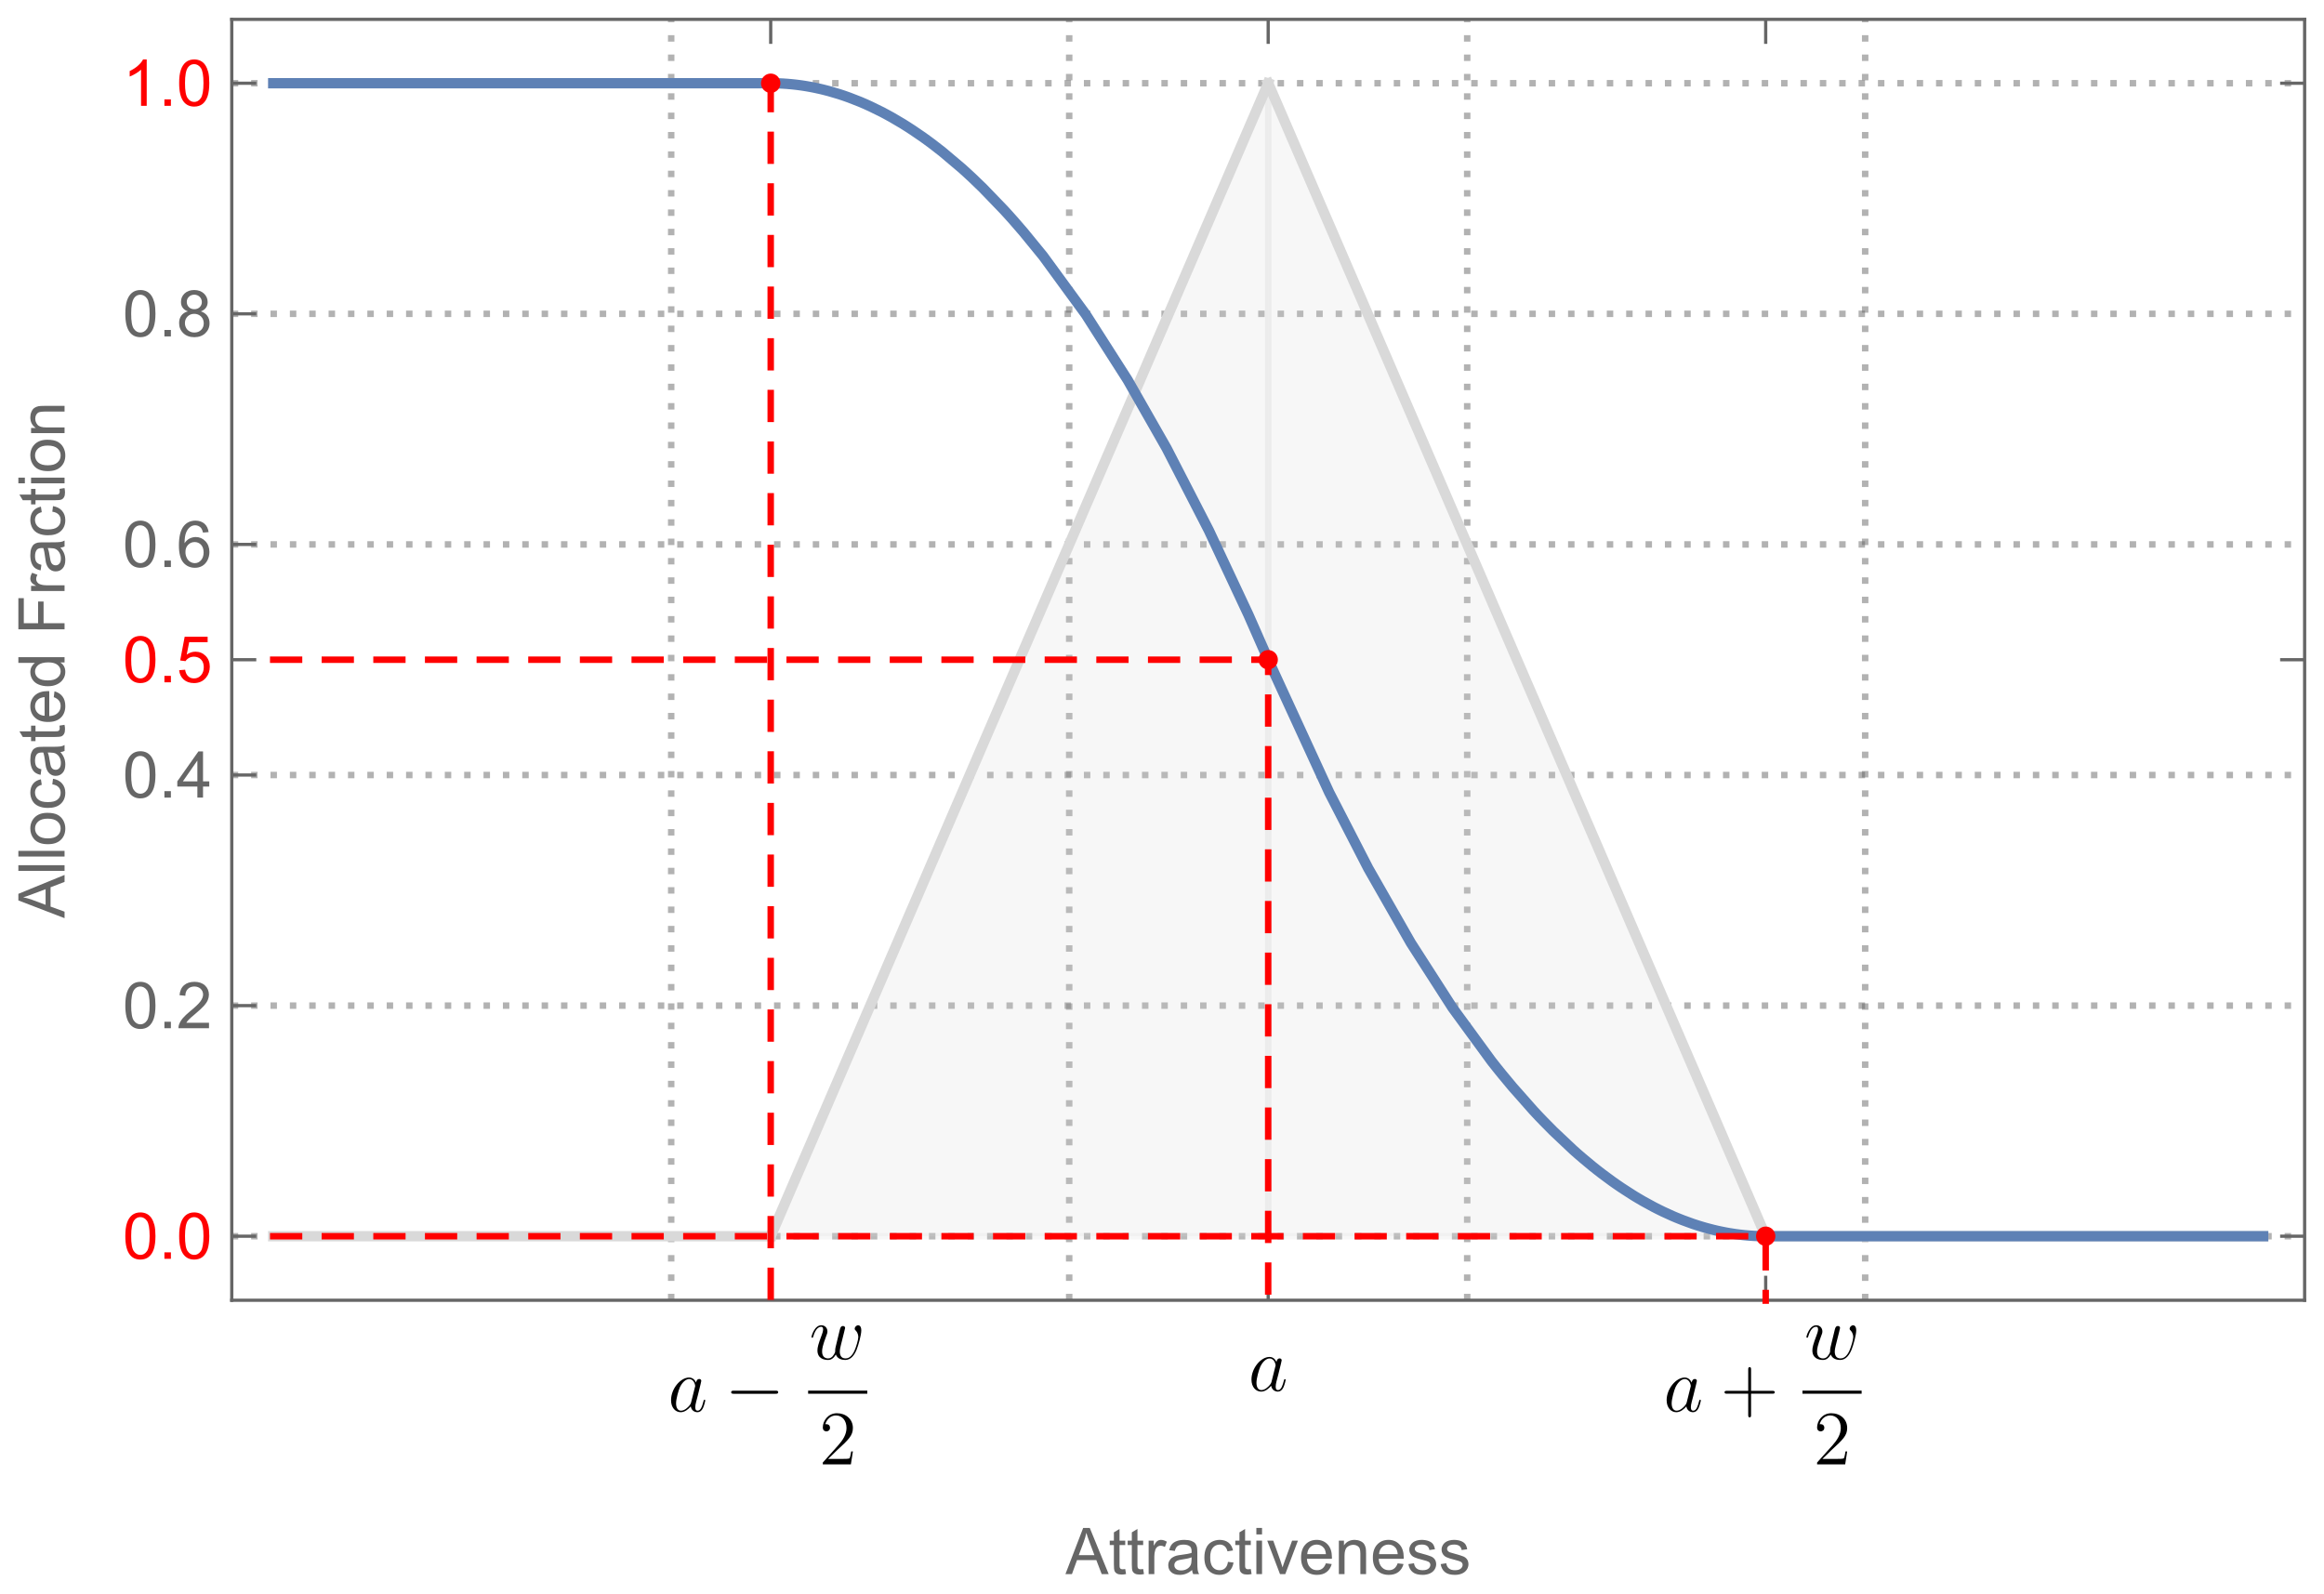 <?xml version="1.0" encoding="UTF-8"?>
<svg xmlns="http://www.w3.org/2000/svg" xmlns:xlink="http://www.w3.org/1999/xlink" width="360pt" height="247pt" viewBox="0 0 360 247" version="1.1">
<defs>
<g>
<symbol overflow="visible" id="glyph0-0">
<path style="stroke:none;" d="M 1.25 0 L 1.25 -6.25 L 6.25 -6.25 L 6.25 0 Z M 1.406 -0.156 L 6.094 -0.156 L 6.094 -6.094 L 1.406 -6.094 Z M 1.406 -0.156 "/>
</symbol>
<symbol overflow="visible" id="glyph0-1">
<path style="stroke:none;" d="M 0.414 -3.531 C 0.41 -4.375 0.496 -5.055 0.676 -5.574 C 0.848 -6.086 1.109 -6.484 1.453 -6.766 C 1.797 -7.043 2.227 -7.184 2.75 -7.188 C 3.129 -7.184 3.465 -7.105 3.758 -6.953 C 4.047 -6.797 4.289 -6.574 4.477 -6.285 C 4.664 -5.992 4.812 -5.637 4.922 -5.223 C 5.027 -4.801 5.078 -4.238 5.082 -3.531 C 5.078 -2.688 4.992 -2.008 4.824 -1.496 C 4.648 -0.977 4.391 -0.578 4.051 -0.301 C 3.703 -0.02 3.27 0.117 2.75 0.121 C 2.055 0.117 1.516 -0.129 1.125 -0.621 C 0.648 -1.215 0.41 -2.184 0.414 -3.531 Z M 1.32 -3.531 C 1.316 -2.352 1.453 -1.57 1.73 -1.184 C 2.004 -0.793 2.344 -0.598 2.75 -0.602 C 3.148 -0.598 3.488 -0.793 3.766 -1.188 C 4.039 -1.574 4.176 -2.355 4.18 -3.531 C 4.176 -4.707 4.039 -5.488 3.766 -5.879 C 3.488 -6.262 3.145 -6.457 2.738 -6.461 C 2.332 -6.457 2.012 -6.285 1.773 -5.945 C 1.469 -5.508 1.316 -4.703 1.32 -3.531 Z M 1.32 -3.531 "/>
</symbol>
<symbol overflow="visible" id="glyph0-2">
<path style="stroke:none;" d="M 0.906 0 L 0.906 -1 L 1.91 -1 L 1.91 0 Z M 0.906 0 "/>
</symbol>
<symbol overflow="visible" id="glyph0-3">
<path style="stroke:none;" d="M 5.035 -0.844 L 5.035 0 L 0.305 0 C 0.297 -0.211 0.328 -0.414 0.406 -0.609 C 0.523 -0.93 0.719 -1.246 0.984 -1.562 C 1.25 -1.871 1.633 -2.234 2.133 -2.648 C 2.91 -3.281 3.434 -3.785 3.711 -4.16 C 3.98 -4.535 4.117 -4.887 4.121 -5.219 C 4.117 -5.566 3.992 -5.859 3.746 -6.102 C 3.496 -6.336 3.172 -6.457 2.773 -6.461 C 2.348 -6.457 2.012 -6.328 1.758 -6.078 C 1.5 -5.82 1.371 -5.469 1.371 -5.023 L 0.469 -5.117 C 0.531 -5.789 0.762 -6.305 1.168 -6.656 C 1.566 -7.008 2.109 -7.184 2.793 -7.188 C 3.477 -7.184 4.02 -6.992 4.422 -6.617 C 4.82 -6.234 5.02 -5.762 5.023 -5.199 C 5.02 -4.91 4.961 -4.629 4.848 -4.355 C 4.727 -4.074 4.535 -3.785 4.266 -3.48 C 3.992 -3.176 3.539 -2.754 2.91 -2.223 C 2.379 -1.777 2.039 -1.477 1.895 -1.32 C 1.742 -1.16 1.621 -1.004 1.523 -0.844 Z M 5.035 -0.844 "/>
</symbol>
<symbol overflow="visible" id="glyph0-4">
<path style="stroke:none;" d="M 3.234 0 L 3.234 -1.715 L 0.125 -1.715 L 0.125 -2.52 L 3.395 -7.156 L 4.109 -7.156 L 4.109 -2.52 L 5.078 -2.52 L 5.078 -1.715 L 4.109 -1.715 L 4.109 0 Z M 3.234 -2.52 L 3.234 -5.746 L 0.992 -2.52 Z M 3.234 -2.52 "/>
</symbol>
<symbol overflow="visible" id="glyph0-5">
<path style="stroke:none;" d="M 0.414 -1.875 L 1.336 -1.953 C 1.406 -1.5 1.562 -1.164 1.812 -0.941 C 2.059 -0.711 2.359 -0.598 2.715 -0.602 C 3.137 -0.598 3.496 -0.758 3.789 -1.078 C 4.078 -1.398 4.223 -1.82 4.227 -2.348 C 4.223 -2.848 4.082 -3.242 3.805 -3.535 C 3.52 -3.82 3.152 -3.965 2.699 -3.969 C 2.414 -3.965 2.16 -3.902 1.934 -3.777 C 1.707 -3.648 1.527 -3.48 1.398 -3.277 L 0.57 -3.383 L 1.266 -7.062 L 4.824 -7.062 L 4.824 -6.219 L 1.969 -6.219 L 1.582 -4.297 C 2.012 -4.594 2.461 -4.746 2.934 -4.746 C 3.555 -4.746 4.082 -4.527 4.516 -4.094 C 4.941 -3.66 5.156 -3.105 5.16 -2.426 C 5.156 -1.777 4.969 -1.215 4.594 -0.746 C 4.133 -0.168 3.504 0.117 2.715 0.121 C 2.059 0.117 1.527 -0.062 1.121 -0.426 C 0.707 -0.789 0.473 -1.273 0.414 -1.875 Z M 0.414 -1.875 "/>
</symbol>
<symbol overflow="visible" id="glyph0-6">
<path style="stroke:none;" d="M 4.977 -5.406 L 4.102 -5.336 C 4.023 -5.68 3.91 -5.93 3.77 -6.09 C 3.527 -6.336 3.234 -6.461 2.891 -6.465 C 2.605 -6.461 2.359 -6.383 2.152 -6.23 C 1.871 -6.027 1.652 -5.734 1.496 -5.348 C 1.332 -4.957 1.25 -4.406 1.25 -3.691 C 1.457 -4.012 1.715 -4.25 2.023 -4.41 C 2.328 -4.562 2.652 -4.641 2.988 -4.645 C 3.574 -4.641 4.07 -4.426 4.484 -3.996 C 4.891 -3.566 5.098 -3.008 5.102 -2.324 C 5.098 -1.871 5 -1.453 4.812 -1.07 C 4.617 -0.684 4.352 -0.387 4.016 -0.184 C 3.672 0.02 3.289 0.117 2.859 0.121 C 2.125 0.117 1.527 -0.148 1.066 -0.684 C 0.605 -1.219 0.375 -2.109 0.375 -3.352 C 0.375 -4.734 0.629 -5.738 1.141 -6.367 C 1.586 -6.91 2.188 -7.184 2.945 -7.188 C 3.504 -7.184 3.965 -7.027 4.328 -6.715 C 4.684 -6.398 4.898 -5.961 4.977 -5.406 Z M 1.387 -2.32 C 1.383 -2.016 1.445 -1.723 1.578 -1.449 C 1.703 -1.168 1.883 -0.957 2.117 -0.816 C 2.344 -0.668 2.59 -0.598 2.848 -0.602 C 3.215 -0.598 3.531 -0.746 3.801 -1.051 C 4.066 -1.348 4.199 -1.754 4.203 -2.27 C 4.199 -2.762 4.07 -3.152 3.809 -3.438 C 3.543 -3.723 3.211 -3.867 2.812 -3.867 C 2.414 -3.867 2.074 -3.723 1.801 -3.438 C 1.52 -3.152 1.383 -2.781 1.387 -2.32 Z M 1.387 -2.32 "/>
</symbol>
<symbol overflow="visible" id="glyph0-7">
<path style="stroke:none;" d="M 1.766 -3.883 C 1.398 -4.012 1.129 -4.203 0.957 -4.453 C 0.777 -4.699 0.691 -4.996 0.695 -5.344 C 0.691 -5.863 0.879 -6.301 1.254 -6.656 C 1.629 -7.008 2.125 -7.184 2.75 -7.188 C 3.371 -7.184 3.875 -7 4.258 -6.641 C 4.637 -6.273 4.828 -5.832 4.828 -5.316 C 4.828 -4.98 4.738 -4.691 4.566 -4.449 C 4.387 -4.199 4.125 -4.012 3.773 -3.883 C 4.211 -3.738 4.543 -3.508 4.777 -3.188 C 5.004 -2.867 5.121 -2.484 5.121 -2.047 C 5.121 -1.43 4.902 -0.918 4.473 -0.504 C 4.035 -0.09 3.469 0.117 2.766 0.121 C 2.055 0.117 1.484 -0.09 1.055 -0.504 C 0.621 -0.922 0.402 -1.441 0.406 -2.07 C 0.402 -2.531 0.52 -2.922 0.758 -3.238 C 0.992 -3.551 1.328 -3.766 1.766 -3.883 Z M 1.594 -5.371 C 1.594 -5.031 1.699 -4.754 1.918 -4.539 C 2.133 -4.324 2.418 -4.219 2.77 -4.219 C 3.105 -4.219 3.383 -4.324 3.602 -4.539 C 3.816 -4.75 3.926 -5.012 3.926 -5.32 C 3.926 -5.641 3.812 -5.91 3.59 -6.133 C 3.367 -6.352 3.09 -6.461 2.758 -6.465 C 2.422 -6.461 2.145 -6.355 1.926 -6.141 C 1.703 -5.926 1.594 -5.668 1.594 -5.371 Z M 1.309 -2.066 C 1.305 -1.812 1.363 -1.57 1.484 -1.336 C 1.602 -1.102 1.781 -0.918 2.016 -0.793 C 2.25 -0.66 2.5 -0.598 2.773 -0.602 C 3.188 -0.598 3.535 -0.73 3.812 -1.004 C 4.082 -1.27 4.219 -1.613 4.223 -2.035 C 4.219 -2.457 4.078 -2.809 3.801 -3.086 C 3.516 -3.359 3.164 -3.496 2.742 -3.5 C 2.328 -3.496 1.984 -3.359 1.715 -3.09 C 1.441 -2.812 1.305 -2.473 1.309 -2.066 Z M 1.309 -2.066 "/>
</symbol>
<symbol overflow="visible" id="glyph0-8">
<path style="stroke:none;" d="M 3.727 0 L 2.848 0 L 2.848 -5.602 C 2.637 -5.398 2.359 -5.195 2.016 -4.992 C 1.672 -4.789 1.363 -4.637 1.09 -4.539 L 1.09 -5.391 C 1.582 -5.621 2.012 -5.898 2.379 -6.23 C 2.746 -6.555 3.004 -6.875 3.16 -7.188 L 3.727 -7.188 Z M 3.727 0 "/>
</symbol>
<symbol overflow="visible" id="glyph0-9">
<path style="stroke:none;" d="M -0.016 0 L 2.734 -7.156 L 3.754 -7.156 L 6.684 0 L 5.605 0 L 4.77 -2.168 L 1.777 -2.168 L 0.992 0 Z M 2.051 -2.938 L 4.477 -2.938 L 3.73 -4.922 C 3.5 -5.523 3.332 -6.016 3.223 -6.406 C 3.129 -5.945 3 -5.492 2.836 -5.039 Z M 2.051 -2.938 "/>
</symbol>
<symbol overflow="visible" id="glyph0-10">
<path style="stroke:none;" d="M 2.578 -0.785 L 2.703 -0.008 C 2.453 0.047 2.234 0.07 2.039 0.07 C 1.719 0.07 1.469 0.02 1.297 -0.082 C 1.117 -0.184 0.996 -0.316 0.926 -0.48 C 0.855 -0.645 0.82 -0.988 0.82 -1.52 L 0.82 -4.5 L 0.176 -4.5 L 0.176 -5.188 L 0.82 -5.188 L 0.82 -6.469 L 1.695 -6.996 L 1.695 -5.188 L 2.578 -5.188 L 2.578 -4.5 L 1.695 -4.5 L 1.695 -1.469 C 1.691 -1.215 1.707 -1.055 1.742 -0.984 C 1.77 -0.914 1.82 -0.855 1.891 -0.812 C 1.957 -0.77 2.059 -0.75 2.191 -0.75 C 2.289 -0.75 2.418 -0.762 2.578 -0.785 Z M 2.578 -0.785 "/>
</symbol>
<symbol overflow="visible" id="glyph0-11">
<path style="stroke:none;" d="M 0.648 0 L 0.648 -5.188 L 1.441 -5.188 L 1.441 -4.398 C 1.641 -4.766 1.824 -5.008 2 -5.129 C 2.168 -5.242 2.355 -5.301 2.562 -5.305 C 2.855 -5.301 3.16 -5.207 3.469 -5.02 L 3.164 -4.203 C 2.949 -4.328 2.734 -4.395 2.52 -4.395 C 2.324 -4.395 2.148 -4.336 2 -4.219 C 1.844 -4.102 1.738 -3.941 1.676 -3.742 C 1.574 -3.426 1.523 -3.082 1.527 -2.715 L 1.527 0 Z M 0.648 0 "/>
</symbol>
<symbol overflow="visible" id="glyph0-12">
<path style="stroke:none;" d="M 4.043 -0.641 C 3.715 -0.359 3.398 -0.164 3.102 -0.055 C 2.797 0.062 2.477 0.117 2.133 0.117 C 1.562 0.117 1.125 -0.02 0.82 -0.301 C 0.512 -0.574 0.355 -0.93 0.359 -1.367 C 0.355 -1.617 0.414 -1.852 0.531 -2.062 C 0.645 -2.273 0.797 -2.441 0.988 -2.566 C 1.172 -2.691 1.383 -2.785 1.621 -2.855 C 1.789 -2.898 2.051 -2.945 2.402 -2.988 C 3.113 -3.074 3.633 -3.172 3.969 -3.289 C 3.969 -3.406 3.973 -3.484 3.977 -3.52 C 3.973 -3.875 3.891 -4.129 3.727 -4.277 C 3.5 -4.473 3.164 -4.57 2.727 -4.574 C 2.309 -4.57 2.004 -4.496 1.809 -4.355 C 1.609 -4.207 1.465 -3.953 1.371 -3.59 L 0.512 -3.707 C 0.586 -4.07 0.715 -4.367 0.898 -4.598 C 1.074 -4.82 1.336 -4.996 1.676 -5.121 C 2.012 -5.242 2.402 -5.301 2.852 -5.305 C 3.293 -5.301 3.652 -5.25 3.93 -5.148 C 4.203 -5.043 4.406 -4.91 4.539 -4.754 C 4.668 -4.59 4.758 -4.391 4.812 -4.156 C 4.84 -4 4.855 -3.73 4.859 -3.344 L 4.859 -2.172 C 4.855 -1.352 4.875 -0.836 4.914 -0.621 C 4.949 -0.402 5.023 -0.195 5.137 0 L 4.219 0 C 4.125 -0.18 4.066 -0.391 4.043 -0.641 Z M 3.969 -2.602 C 3.648 -2.469 3.172 -2.355 2.535 -2.27 C 2.172 -2.215 1.914 -2.156 1.766 -2.094 C 1.613 -2.023 1.5 -1.93 1.418 -1.809 C 1.336 -1.68 1.293 -1.539 1.297 -1.391 C 1.293 -1.152 1.383 -0.957 1.562 -0.805 C 1.738 -0.645 2 -0.566 2.344 -0.57 C 2.68 -0.566 2.98 -0.641 3.246 -0.793 C 3.508 -0.938 3.699 -1.141 3.828 -1.402 C 3.918 -1.598 3.965 -1.891 3.969 -2.281 Z M 3.969 -2.602 "/>
</symbol>
<symbol overflow="visible" id="glyph0-13">
<path style="stroke:none;" d="M 4.043 -1.898 L 4.906 -1.789 C 4.809 -1.188 4.566 -0.723 4.18 -0.387 C 3.789 -0.051 3.312 0.117 2.75 0.117 C 2.035 0.117 1.465 -0.113 1.035 -0.578 C 0.602 -1.039 0.387 -1.703 0.391 -2.574 C 0.387 -3.129 0.48 -3.621 0.668 -4.043 C 0.852 -4.461 1.133 -4.773 1.516 -4.988 C 1.895 -5.195 2.309 -5.301 2.754 -5.305 C 3.316 -5.301 3.773 -5.16 4.133 -4.875 C 4.488 -4.59 4.719 -4.184 4.824 -3.664 L 3.969 -3.531 C 3.883 -3.879 3.738 -4.141 3.535 -4.316 C 3.324 -4.488 3.078 -4.574 2.789 -4.578 C 2.344 -4.574 1.98 -4.418 1.707 -4.102 C 1.426 -3.785 1.289 -3.281 1.293 -2.598 C 1.289 -1.898 1.422 -1.395 1.691 -1.078 C 1.957 -0.762 2.305 -0.602 2.738 -0.605 C 3.082 -0.602 3.371 -0.707 3.602 -0.922 C 3.832 -1.133 3.98 -1.461 4.043 -1.898 Z M 4.043 -1.898 "/>
</symbol>
<symbol overflow="visible" id="glyph0-14">
<path style="stroke:none;" d="M 0.664 -6.148 L 0.664 -7.156 L 1.543 -7.156 L 1.543 -6.148 Z M 0.664 0 L 0.664 -5.188 L 1.543 -5.188 L 1.543 0 Z M 0.664 0 "/>
</symbol>
<symbol overflow="visible" id="glyph0-15">
<path style="stroke:none;" d="M 2.102 0 L 0.125 -5.188 L 1.055 -5.188 L 2.168 -2.078 C 2.285 -1.742 2.395 -1.395 2.5 -1.035 C 2.574 -1.305 2.684 -1.633 2.828 -2.023 L 3.98 -5.188 L 4.883 -5.188 L 2.922 0 Z M 2.102 0 "/>
</symbol>
<symbol overflow="visible" id="glyph0-16">
<path style="stroke:none;" d="M 4.211 -1.672 L 5.117 -1.559 C 4.969 -1.027 4.703 -0.613 4.32 -0.32 C 3.93 -0.027 3.438 0.117 2.836 0.117 C 2.078 0.117 1.477 -0.113 1.031 -0.582 C 0.586 -1.047 0.363 -1.703 0.367 -2.547 C 0.363 -3.418 0.586 -4.098 1.039 -4.582 C 1.484 -5.062 2.07 -5.301 2.789 -5.305 C 3.48 -5.301 4.047 -5.066 4.488 -4.594 C 4.926 -4.121 5.145 -3.457 5.148 -2.602 C 5.145 -2.547 5.141 -2.469 5.141 -2.367 L 1.273 -2.367 C 1.305 -1.797 1.469 -1.359 1.758 -1.059 C 2.047 -0.754 2.406 -0.602 2.844 -0.605 C 3.16 -0.602 3.434 -0.688 3.664 -0.859 C 3.891 -1.027 4.074 -1.297 4.211 -1.672 Z M 1.324 -3.09 L 4.219 -3.09 C 4.18 -3.523 4.066 -3.852 3.887 -4.07 C 3.605 -4.406 3.242 -4.574 2.797 -4.578 C 2.391 -4.574 2.051 -4.441 1.777 -4.172 C 1.5 -3.902 1.352 -3.539 1.324 -3.09 Z M 1.324 -3.09 "/>
</symbol>
<symbol overflow="visible" id="glyph0-17">
<path style="stroke:none;" d="M 0.66 0 L 0.66 -5.188 L 1.449 -5.188 L 1.449 -4.449 C 1.828 -5.016 2.379 -5.301 3.102 -5.305 C 3.41 -5.301 3.699 -5.246 3.961 -5.133 C 4.223 -5.02 4.418 -4.871 4.551 -4.691 C 4.68 -4.508 4.77 -4.293 4.824 -4.043 C 4.855 -3.879 4.875 -3.594 4.875 -3.188 L 4.875 0 L 3.992 0 L 3.992 -3.156 C 3.988 -3.512 3.957 -3.777 3.891 -3.957 C 3.82 -4.129 3.699 -4.27 3.527 -4.379 C 3.352 -4.48 3.145 -4.535 2.914 -4.539 C 2.535 -4.535 2.215 -4.418 1.945 -4.184 C 1.672 -3.945 1.535 -3.492 1.539 -2.832 L 1.539 0 Z M 0.66 0 "/>
</symbol>
<symbol overflow="visible" id="glyph0-18">
<path style="stroke:none;" d="M 0.309 -1.547 L 1.176 -1.684 C 1.223 -1.332 1.359 -1.066 1.582 -0.883 C 1.805 -0.695 2.117 -0.602 2.52 -0.605 C 2.922 -0.602 3.219 -0.684 3.418 -0.852 C 3.609 -1.012 3.707 -1.207 3.711 -1.43 C 3.707 -1.625 3.621 -1.781 3.453 -1.898 C 3.328 -1.977 3.031 -2.074 2.555 -2.195 C 1.906 -2.355 1.457 -2.496 1.211 -2.617 C 0.961 -2.734 0.773 -2.898 0.645 -3.113 C 0.516 -3.32 0.449 -3.555 0.453 -3.809 C 0.449 -4.039 0.504 -4.25 0.613 -4.449 C 0.719 -4.645 0.863 -4.809 1.047 -4.941 C 1.18 -5.039 1.363 -5.125 1.602 -5.199 C 1.836 -5.266 2.09 -5.301 2.363 -5.305 C 2.766 -5.301 3.125 -5.242 3.434 -5.129 C 3.742 -5.008 3.969 -4.852 4.117 -4.652 C 4.262 -4.449 4.363 -4.18 4.418 -3.848 L 3.559 -3.73 C 3.516 -3.996 3.402 -4.203 3.219 -4.355 C 3.027 -4.5 2.766 -4.574 2.426 -4.578 C 2.02 -4.574 1.73 -4.508 1.562 -4.379 C 1.387 -4.242 1.301 -4.086 1.305 -3.91 C 1.301 -3.793 1.336 -3.691 1.41 -3.602 C 1.48 -3.504 1.594 -3.426 1.75 -3.367 C 1.832 -3.332 2.09 -3.258 2.523 -3.145 C 3.145 -2.977 3.578 -2.84 3.824 -2.734 C 4.07 -2.629 4.262 -2.477 4.402 -2.273 C 4.539 -2.07 4.609 -1.82 4.613 -1.523 C 4.609 -1.23 4.523 -0.953 4.355 -0.695 C 4.184 -0.434 3.938 -0.234 3.617 -0.094 C 3.289 0.047 2.926 0.117 2.523 0.117 C 1.848 0.117 1.336 -0.02 0.984 -0.301 C 0.629 -0.578 0.402 -0.996 0.309 -1.547 Z M 0.309 -1.547 "/>
</symbol>
<symbol overflow="visible" id="glyph1-0">
<path style="stroke:none;" d="M 0 -1.25 L -6.25 -1.25 L -6.25 -6.25 L 0 -6.25 Z M -0.156 -1.406 L -0.156 -6.094 L -6.094 -6.094 L -6.094 -1.406 Z M -0.156 -1.406 "/>
</symbol>
<symbol overflow="visible" id="glyph1-1">
<path style="stroke:none;" d="M 0 0.016 L -7.156 -2.734 L -7.156 -3.754 L 0 -6.684 L 0 -5.605 L -2.168 -4.77 L -2.168 -1.777 L 0 -0.992 Z M -2.938 -2.051 L -2.938 -4.477 L -4.922 -3.73 C -5.523 -3.5 -6.016 -3.332 -6.406 -3.223 C -5.945 -3.129 -5.492 -3 -5.039 -2.836 Z M -2.938 -2.051 "/>
</symbol>
<symbol overflow="visible" id="glyph1-2">
<path style="stroke:none;" d="M 0 -0.641 L -7.156 -0.641 L -7.156 -1.52 L 0 -1.52 Z M 0 -0.641 "/>
</symbol>
<symbol overflow="visible" id="glyph1-3">
<path style="stroke:none;" d="M -2.594 -0.332 C -3.551 -0.328 -4.262 -0.594 -4.727 -1.133 C -5.109 -1.574 -5.301 -2.121 -5.305 -2.766 C -5.301 -3.477 -5.066 -4.059 -4.602 -4.512 C -4.133 -4.965 -3.488 -5.191 -2.664 -5.191 C -1.996 -5.191 -1.473 -5.09 -1.09 -4.891 C -0.707 -4.688 -0.41 -4.395 -0.199 -4.016 C 0.012 -3.629 0.117 -3.215 0.117 -2.766 C 0.117 -2.039 -0.113 -1.449 -0.582 -1.004 C -1.043 -0.551 -1.715 -0.328 -2.594 -0.332 Z M -2.594 -1.234 C -1.926 -1.23 -1.43 -1.375 -1.102 -1.668 C -0.77 -1.957 -0.602 -2.324 -0.605 -2.766 C -0.602 -3.199 -0.77 -3.559 -1.102 -3.852 C -1.434 -4.141 -1.938 -4.289 -2.621 -4.289 C -3.262 -4.289 -3.75 -4.141 -4.078 -3.852 C -4.406 -3.555 -4.57 -3.195 -4.574 -2.766 C -4.57 -2.324 -4.406 -1.957 -4.082 -1.668 C -3.75 -1.375 -3.254 -1.23 -2.594 -1.234 Z M -2.594 -1.234 "/>
</symbol>
<symbol overflow="visible" id="glyph1-4">
<path style="stroke:none;" d="M -1.898 -4.043 L -1.789 -4.906 C -1.188 -4.809 -0.723 -4.566 -0.387 -4.18 C -0.051 -3.789 0.117 -3.312 0.117 -2.75 C 0.117 -2.035 -0.113 -1.465 -0.578 -1.035 C -1.039 -0.602 -1.703 -0.387 -2.574 -0.391 C -3.129 -0.387 -3.621 -0.48 -4.043 -0.668 C -4.461 -0.852 -4.773 -1.133 -4.988 -1.516 C -5.195 -1.895 -5.301 -2.309 -5.305 -2.754 C -5.301 -3.316 -5.16 -3.773 -4.875 -4.133 C -4.59 -4.488 -4.184 -4.719 -3.664 -4.824 L -3.531 -3.969 C -3.879 -3.883 -4.141 -3.738 -4.316 -3.535 C -4.488 -3.324 -4.574 -3.078 -4.578 -2.789 C -4.574 -2.344 -4.418 -1.98 -4.102 -1.707 C -3.785 -1.426 -3.281 -1.289 -2.598 -1.293 C -1.898 -1.289 -1.395 -1.422 -1.078 -1.691 C -0.762 -1.957 -0.602 -2.305 -0.605 -2.738 C -0.602 -3.082 -0.707 -3.371 -0.922 -3.602 C -1.133 -3.832 -1.461 -3.98 -1.898 -4.043 Z M -1.898 -4.043 "/>
</symbol>
<symbol overflow="visible" id="glyph1-5">
<path style="stroke:none;" d="M -0.641 -4.043 C -0.359 -3.715 -0.164 -3.398 -0.055 -3.102 C 0.062 -2.797 0.117 -2.477 0.117 -2.133 C 0.117 -1.562 -0.02 -1.125 -0.301 -0.82 C -0.574 -0.512 -0.93 -0.355 -1.367 -0.359 C -1.617 -0.355 -1.852 -0.414 -2.062 -0.531 C -2.273 -0.645 -2.441 -0.797 -2.566 -0.988 C -2.691 -1.172 -2.785 -1.383 -2.855 -1.621 C -2.898 -1.789 -2.945 -2.051 -2.988 -2.402 C -3.074 -3.113 -3.172 -3.633 -3.289 -3.969 C -3.406 -3.969 -3.484 -3.973 -3.52 -3.977 C -3.875 -3.973 -4.129 -3.891 -4.277 -3.727 C -4.473 -3.5 -4.57 -3.164 -4.574 -2.727 C -4.57 -2.309 -4.496 -2.004 -4.355 -1.809 C -4.207 -1.609 -3.953 -1.465 -3.59 -1.371 L -3.707 -0.512 C -4.07 -0.586 -4.367 -0.715 -4.598 -0.898 C -4.82 -1.074 -4.996 -1.336 -5.121 -1.676 C -5.242 -2.012 -5.301 -2.402 -5.305 -2.852 C -5.301 -3.293 -5.25 -3.652 -5.148 -3.93 C -5.043 -4.203 -4.91 -4.406 -4.754 -4.539 C -4.59 -4.668 -4.391 -4.758 -4.156 -4.812 C -4 -4.84 -3.73 -4.855 -3.344 -4.859 L -2.172 -4.859 C -1.352 -4.855 -0.836 -4.875 -0.621 -4.914 C -0.402 -4.949 -0.195 -5.023 0 -5.137 L 0 -4.219 C -0.18 -4.125 -0.391 -4.066 -0.641 -4.043 Z M -2.602 -3.969 C -2.469 -3.648 -2.355 -3.172 -2.27 -2.535 C -2.215 -2.172 -2.156 -1.914 -2.094 -1.766 C -2.023 -1.613 -1.93 -1.5 -1.809 -1.418 C -1.68 -1.336 -1.539 -1.293 -1.391 -1.297 C -1.152 -1.293 -0.957 -1.383 -0.805 -1.562 C -0.645 -1.738 -0.566 -2 -0.57 -2.344 C -0.566 -2.68 -0.641 -2.98 -0.793 -3.246 C -0.938 -3.508 -1.141 -3.699 -1.402 -3.828 C -1.598 -3.918 -1.891 -3.965 -2.281 -3.969 Z M -2.602 -3.969 "/>
</symbol>
<symbol overflow="visible" id="glyph1-6">
<path style="stroke:none;" d="M -0.785 -2.578 L -0.008 -2.703 C 0.047 -2.453 0.07 -2.234 0.07 -2.039 C 0.07 -1.719 0.02 -1.469 -0.082 -1.297 C -0.184 -1.117 -0.316 -0.996 -0.48 -0.926 C -0.645 -0.855 -0.988 -0.82 -1.52 -0.82 L -4.5 -0.82 L -4.5 -0.176 L -5.188 -0.176 L -5.188 -0.82 L -6.469 -0.82 L -6.996 -1.695 L -5.188 -1.695 L -5.188 -2.578 L -4.5 -2.578 L -4.5 -1.695 L -1.469 -1.695 C -1.215 -1.691 -1.055 -1.707 -0.984 -1.742 C -0.914 -1.77 -0.855 -1.82 -0.812 -1.891 C -0.77 -1.957 -0.75 -2.059 -0.75 -2.191 C -0.75 -2.289 -0.762 -2.418 -0.785 -2.578 Z M -0.785 -2.578 "/>
</symbol>
<symbol overflow="visible" id="glyph1-7">
<path style="stroke:none;" d="M -1.672 -4.211 L -1.559 -5.117 C -1.027 -4.969 -0.613 -4.703 -0.32 -4.32 C -0.027 -3.93 0.117 -3.438 0.117 -2.836 C 0.117 -2.078 -0.113 -1.477 -0.582 -1.031 C -1.047 -0.586 -1.703 -0.363 -2.547 -0.367 C -3.418 -0.363 -4.098 -0.586 -4.582 -1.039 C -5.062 -1.484 -5.301 -2.07 -5.305 -2.789 C -5.301 -3.48 -5.066 -4.047 -4.594 -4.488 C -4.121 -4.926 -3.457 -5.145 -2.602 -5.148 C -2.547 -5.145 -2.469 -5.141 -2.367 -5.141 L -2.367 -1.273 C -1.797 -1.305 -1.359 -1.469 -1.059 -1.758 C -0.754 -2.047 -0.602 -2.406 -0.605 -2.844 C -0.602 -3.16 -0.688 -3.434 -0.859 -3.664 C -1.027 -3.891 -1.297 -4.074 -1.672 -4.211 Z M -3.09 -1.324 L -3.09 -4.219 C -3.523 -4.18 -3.852 -4.066 -4.07 -3.887 C -4.406 -3.605 -4.574 -3.242 -4.578 -2.797 C -4.574 -2.391 -4.441 -2.051 -4.172 -1.777 C -3.902 -1.5 -3.539 -1.352 -3.09 -1.324 Z M -3.09 -1.324 "/>
</symbol>
<symbol overflow="visible" id="glyph1-8">
<path style="stroke:none;" d="M 0 -4.023 L -0.656 -4.023 C -0.141 -3.691 0.117 -3.207 0.117 -2.574 C 0.117 -2.156 0.004 -1.777 -0.223 -1.434 C -0.449 -1.086 -0.766 -0.816 -1.18 -0.629 C -1.586 -0.434 -2.055 -0.34 -2.586 -0.344 C -3.102 -0.34 -3.574 -0.426 -3.996 -0.602 C -4.418 -0.77 -4.738 -1.027 -4.965 -1.375 C -5.188 -1.719 -5.301 -2.105 -5.305 -2.535 C -5.301 -2.844 -5.234 -3.121 -5.105 -3.367 C -4.969 -3.609 -4.797 -3.809 -4.59 -3.965 L -7.156 -3.965 L -7.156 -4.84 L 0 -4.84 Z M -2.586 -1.246 C -1.922 -1.242 -1.426 -1.383 -1.098 -1.664 C -0.766 -1.945 -0.602 -2.273 -0.605 -2.656 C -0.602 -3.039 -0.758 -3.367 -1.074 -3.637 C -1.387 -3.902 -1.867 -4.035 -2.516 -4.039 C -3.219 -4.035 -3.738 -3.898 -4.074 -3.629 C -4.402 -3.352 -4.57 -3.016 -4.574 -2.617 C -4.57 -2.223 -4.41 -1.895 -4.094 -1.637 C -3.773 -1.371 -3.27 -1.242 -2.586 -1.246 Z M -2.586 -1.246 "/>
</symbol>
<symbol overflow="visible" id="glyph1-9">
<path style="stroke:none;" d="M 0 -0.82 L -7.156 -0.82 L -7.156 -5.648 L -6.312 -5.648 L -6.312 -1.766 L -4.098 -1.766 L -4.098 -5.125 L -3.25 -5.125 L -3.25 -1.766 L 0 -1.766 Z M 0 -0.82 "/>
</symbol>
<symbol overflow="visible" id="glyph1-10">
<path style="stroke:none;" d="M 0 -0.648 L -5.188 -0.648 L -5.188 -1.441 L -4.398 -1.441 C -4.766 -1.641 -5.008 -1.824 -5.129 -2 C -5.242 -2.168 -5.301 -2.355 -5.305 -2.562 C -5.301 -2.855 -5.207 -3.16 -5.02 -3.469 L -4.203 -3.164 C -4.328 -2.949 -4.395 -2.734 -4.395 -2.52 C -4.395 -2.324 -4.336 -2.148 -4.219 -2 C -4.102 -1.844 -3.941 -1.738 -3.742 -1.676 C -3.426 -1.574 -3.082 -1.523 -2.715 -1.527 L 0 -1.527 Z M 0 -0.648 "/>
</symbol>
<symbol overflow="visible" id="glyph1-11">
<path style="stroke:none;" d="M -6.148 -0.664 L -7.156 -0.664 L -7.156 -1.543 L -6.148 -1.543 Z M 0 -0.664 L -5.188 -0.664 L -5.188 -1.543 L 0 -1.543 Z M 0 -0.664 "/>
</symbol>
<symbol overflow="visible" id="glyph1-12">
<path style="stroke:none;" d="M 0 -0.66 L -5.188 -0.66 L -5.188 -1.449 L -4.449 -1.449 C -5.016 -1.828 -5.301 -2.379 -5.305 -3.102 C -5.301 -3.41 -5.246 -3.699 -5.133 -3.961 C -5.02 -4.223 -4.871 -4.418 -4.691 -4.551 C -4.508 -4.68 -4.293 -4.77 -4.043 -4.824 C -3.879 -4.855 -3.594 -4.875 -3.188 -4.875 L 0 -4.875 L 0 -3.992 L -3.156 -3.992 C -3.512 -3.988 -3.777 -3.957 -3.957 -3.891 C -4.129 -3.82 -4.27 -3.699 -4.379 -3.527 C -4.48 -3.352 -4.535 -3.145 -4.539 -2.914 C -4.535 -2.535 -4.418 -2.215 -4.184 -1.945 C -3.945 -1.672 -3.492 -1.535 -2.832 -1.539 L 0 -1.539 Z M 0 -0.66 "/>
</symbol>
</g>
<clipPath id="clip1">
  <path d="M 103 2.641 L 105 2.641 L 105 202 L 103 202 Z M 103 2.641 "/>
</clipPath>
<clipPath id="clip2">
  <path d="M 165 2.641 L 167 2.641 L 167 202 L 165 202 Z M 165 2.641 "/>
</clipPath>
<clipPath id="clip3">
  <path d="M 226 2.641 L 228 2.641 L 228 202 L 226 202 Z M 226 2.641 "/>
</clipPath>
<clipPath id="clip4">
  <path d="M 288 2.641 L 290 2.641 L 290 202 L 288 202 Z M 288 2.641 "/>
</clipPath>
<clipPath id="clip5">
  <path d="M 35 191 L 357.121 191 L 357.121 193 L 35 193 Z M 35 191 "/>
</clipPath>
<clipPath id="clip6">
  <path d="M 35 155 L 357.121 155 L 357.121 157 L 35 157 Z M 35 155 "/>
</clipPath>
<clipPath id="clip7">
  <path d="M 35 119 L 357.121 119 L 357.121 121 L 35 121 Z M 35 119 "/>
</clipPath>
<clipPath id="clip8">
  <path d="M 35 83 L 357.121 83 L 357.121 85 L 35 85 Z M 35 83 "/>
</clipPath>
<clipPath id="clip9">
  <path d="M 35 48 L 357.121 48 L 357.121 50 L 35 50 Z M 35 48 "/>
</clipPath>
<clipPath id="clip10">
  <path d="M 35 12 L 357.121 12 L 357.121 14 L 35 14 Z M 35 12 "/>
</clipPath>
<clipPath id="clip11">
  <path d="M 118 12 L 121 12 L 121 202 L 118 202 Z M 118 12 "/>
</clipPath>
<clipPath id="clip12">
  <path d="M 41 101 L 198 101 L 198 202 L 41 202 Z M 41 101 "/>
</clipPath>
<clipPath id="clip13">
  <path d="M 41 190 L 275 190 L 275 202 L 41 202 Z M 41 190 "/>
</clipPath>
</defs>
<g id="surface34">
<g clip-path="url(#clip1)" clip-rule="nonzero">
<path style="fill:none;stroke-width:1;stroke-linecap:butt;stroke-linejoin:miter;stroke:rgb(39.999%,39.999%,39.999%);stroke-opacity:0.5;stroke-dasharray:1,2;stroke-miterlimit:3.25;" d="M 103.973 201.449 L 103.973 3 "/>
</g>
<g clip-path="url(#clip2)" clip-rule="nonzero">
<path style="fill:none;stroke-width:1;stroke-linecap:butt;stroke-linejoin:miter;stroke:rgb(39.999%,39.999%,39.999%);stroke-opacity:0.5;stroke-dasharray:1,2;stroke-miterlimit:3.25;" d="M 165.625 201.449 L 165.625 3 "/>
</g>
<g clip-path="url(#clip3)" clip-rule="nonzero">
<path style="fill:none;stroke-width:1;stroke-linecap:butt;stroke-linejoin:miter;stroke:rgb(39.999%,39.999%,39.999%);stroke-opacity:0.5;stroke-dasharray:1,2;stroke-miterlimit:3.25;" d="M 227.277 201.449 L 227.277 3 "/>
</g>
<g clip-path="url(#clip4)" clip-rule="nonzero">
<path style="fill:none;stroke-width:1;stroke-linecap:butt;stroke-linejoin:miter;stroke:rgb(39.999%,39.999%,39.999%);stroke-opacity:0.5;stroke-dasharray:1,2;stroke-miterlimit:3.25;" d="M 288.926 201.449 L 288.926 3 "/>
</g>
<g clip-path="url(#clip5)" clip-rule="nonzero">
<path style="fill:none;stroke-width:1;stroke-linecap:butt;stroke-linejoin:miter;stroke:rgb(39.999%,39.999%,39.999%);stroke-opacity:0.5;stroke-dasharray:1,2;stroke-miterlimit:3.25;" d="M 35.902 191.527 L 357 191.527 "/>
</g>
<g clip-path="url(#clip6)" clip-rule="nonzero">
<path style="fill:none;stroke-width:1;stroke-linecap:butt;stroke-linejoin:miter;stroke:rgb(39.999%,39.999%,39.999%);stroke-opacity:0.5;stroke-dasharray:1,2;stroke-miterlimit:3.25;" d="M 35.902 155.801 L 357 155.801 "/>
</g>
<g clip-path="url(#clip7)" clip-rule="nonzero">
<path style="fill:none;stroke-width:1;stroke-linecap:butt;stroke-linejoin:miter;stroke:rgb(39.999%,39.999%,39.999%);stroke-opacity:0.5;stroke-dasharray:1,2;stroke-miterlimit:3.25;" d="M 35.902 120.074 L 357 120.074 "/>
</g>
<g clip-path="url(#clip8)" clip-rule="nonzero">
<path style="fill:none;stroke-width:1;stroke-linecap:butt;stroke-linejoin:miter;stroke:rgb(39.999%,39.999%,39.999%);stroke-opacity:0.5;stroke-dasharray:1,2;stroke-miterlimit:3.25;" d="M 35.902 84.348 L 357 84.348 "/>
</g>
<g clip-path="url(#clip9)" clip-rule="nonzero">
<path style="fill:none;stroke-width:1;stroke-linecap:butt;stroke-linejoin:miter;stroke:rgb(39.999%,39.999%,39.999%);stroke-opacity:0.5;stroke-dasharray:1,2;stroke-miterlimit:3.25;" d="M 35.902 48.621 L 357 48.621 "/>
</g>
<g clip-path="url(#clip10)" clip-rule="nonzero">
<path style="fill:none;stroke-width:1;stroke-linecap:butt;stroke-linejoin:miter;stroke:rgb(39.999%,39.999%,39.999%);stroke-opacity:0.5;stroke-dasharray:1,2;stroke-miterlimit:3.25;" d="M 35.902 12.895 L 357 12.895 "/>
</g>
<path style="fill-rule:nonzero;fill:rgb(84.999%,84.999%,84.999%);fill-opacity:0.2;stroke-width:1;stroke-linecap:square;stroke-linejoin:miter;stroke:rgb(84.999%,84.999%,84.999%);stroke-opacity:0.2;stroke-miterlimit:3.239;" d="M 196.461 12.922 L 196.461 191.527 L 273.504 191.527 L 273.504 191.5 L 273.5 191.496 L 273.488 191.473 L 273.469 191.418 L 273.445 191.363 L 273.422 191.312 L 273.398 191.258 L 273.352 191.152 L 273.316 191.07 L 273.305 191.047 L 273.117 190.609 L 273.023 190.395 L 272.93 190.176 L 272.742 189.742 L 272.602 189.414 L 272.578 189.363 L 272.555 189.309 L 271.754 187.445 L 271.012 185.73 L 270.219 183.887 L 269.41 182.012 L 268.664 180.285 L 267.863 178.43 L 267.125 176.723 L 266.375 174.977 L 265.57 173.109 L 264.828 171.391 L 264.031 169.543 L 263.219 167.664 L 262.473 165.93 L 261.668 164.07 L 260.93 162.355 L 260.137 160.52 L 259.328 158.648 L 258.586 156.922 L 257.785 155.07 L 257.051 153.363 L 256.301 151.625 L 255.496 149.762 L 254.754 148.043 L 253.961 146.199 L 253.148 144.324 L 252.402 142.59 L 251.602 140.734 L 250.863 139.023 L 250.113 137.281 L 249.305 135.41 L 248.562 133.688 L 247.766 131.84 L 247.031 130.137 L 246.281 128.402 L 245.477 126.539 L 244.738 124.824 L 243.945 122.984 L 243.137 121.109 L 242.391 119.383 L 241.59 117.531 L 240.855 115.824 L 240.102 114.082 L 239.297 112.215 L 238.555 110.496 L 237.762 108.648 L 236.949 106.77 L 236.203 105.039 L 235.402 103.18 L 234.66 101.469 L 233.871 99.633 L 233.062 97.762 L 232.316 96.035 L 231.52 94.188 L 230.785 92.48 L 230.035 90.742 L 229.23 88.879 L 228.492 87.164 L 227.695 85.32 L 226.887 83.445 L 226.141 81.715 L 225.34 79.859 L 224.602 78.152 L 223.852 76.406 L 223.047 74.539 L 222.301 72.816 L 221.504 70.973 L 220.77 69.27 L 220.023 67.535 L 219.219 65.676 L 218.48 63.961 L 217.688 62.121 L 216.879 60.25 L 216.133 58.523 L 215.336 56.672 L 214.602 54.965 L 213.848 53.223 L 213.043 51.359 L 212.305 49.641 L 211.508 47.797 L 210.699 45.918 L 209.949 44.188 L 209.148 42.328 L 208.41 40.617 L 207.656 38.871 L 206.852 37.004 L 206.109 35.277 L 205.309 33.43 L 204.574 31.727 L 203.824 29.988 L 203.023 28.129 L 202.281 26.414 L 201.488 24.57 L 200.68 22.699 L 199.934 20.969 L 199.133 19.113 L 198.398 17.406 L 197.645 15.664 L 197.242 14.73 L 197.043 14.266 L 196.891 13.914 L 196.867 13.855 L 196.852 13.828 L 196.84 13.797 L 196.656 13.367 L 196.562 13.152 L 196.516 13.043 L 196.492 12.992 L 196.48 12.965 Z M 196.461 12.922 "/>
<path style="fill-rule:nonzero;fill:rgb(84.999%,84.999%,84.999%);fill-opacity:0.2;stroke-width:1;stroke-linecap:square;stroke-linejoin:miter;stroke:rgb(84.999%,84.999%,84.999%);stroke-opacity:0.2;stroke-miterlimit:3.239;" d="M 119.398 191.5 L 119.398 191.527 L 196.438 191.527 L 196.438 12.922 L 196.434 12.934 L 196.422 12.961 L 196.41 12.984 L 196.328 13.176 L 196.309 13.227 L 196.215 13.445 L 196.203 13.469 L 196.109 13.688 L 196.098 13.711 L 195.898 14.172 L 195.801 14.406 L 195.75 14.52 L 195.727 14.578 L 195.711 14.605 L 195.699 14.637 L 195.5 15.098 L 195.402 15.328 L 195.352 15.441 L 195.328 15.5 L 195.312 15.527 L 195.301 15.559 L 194.492 17.438 L 193.742 19.172 L 192.941 21.031 L 192.203 22.742 L 191.41 24.578 L 190.602 26.453 L 189.859 28.176 L 189.059 30.027 L 188.324 31.734 L 187.574 33.473 L 186.77 35.336 L 186.027 37.055 L 185.234 38.895 L 184.426 40.773 L 183.676 42.504 L 182.875 44.359 L 182.141 46.07 L 181.387 47.812 L 180.582 49.68 L 179.836 51.406 L 179.039 53.254 L 178.305 54.953 L 177.559 56.691 L 176.754 58.551 L 176.016 60.266 L 175.223 62.105 L 174.414 63.977 L 173.668 65.707 L 172.867 67.559 L 172.133 69.266 L 171.379 71.008 L 170.574 72.871 L 169.832 74.594 L 169.039 76.438 L 168.227 78.312 L 167.48 80.047 L 166.68 81.906 L 165.941 83.617 L 165.148 85.453 L 164.34 87.324 L 163.598 89.047 L 162.801 90.898 L 162.066 92.602 L 161.316 94.34 L 160.512 96.203 L 159.77 97.918 L 158.977 99.758 L 158.168 101.633 L 157.422 103.363 L 156.621 105.219 L 155.883 106.926 L 155.133 108.672 L 154.328 110.539 L 153.582 112.262 L 152.789 114.105 L 151.977 115.984 L 151.227 117.723 L 150.426 119.578 L 149.688 121.293 L 148.895 123.133 L 148.086 125.004 L 147.34 126.73 L 146.543 128.582 L 145.805 130.289 L 145.055 132.027 L 144.25 133.891 L 143.512 135.609 L 142.715 137.453 L 141.906 139.332 L 141.156 141.062 L 140.355 142.918 L 139.617 144.629 L 138.867 146.375 L 138.059 148.242 L 137.316 149.969 L 136.52 151.816 L 135.785 153.52 L 135.035 155.254 L 134.23 157.117 L 133.492 158.832 L 132.699 160.672 L 131.891 162.547 L 131.145 164.273 L 130.344 166.129 L 129.609 167.836 L 128.855 169.578 L 128.051 171.445 L 127.309 173.164 L 126.512 175.008 L 125.703 176.887 L 124.953 178.621 L 124.152 180.48 L 123.414 182.191 L 122.621 184.027 L 121.816 185.898 L 121.07 187.625 L 120.273 189.477 L 119.906 190.328 L 119.719 190.754 L 119.629 190.969 L 119.582 191.074 L 119.559 191.129 L 119.547 191.152 L 119.418 191.453 Z M 119.398 191.5 "/>
<path style="fill:none;stroke-width:1.6;stroke-linecap:square;stroke-linejoin:miter;stroke:rgb(84.999%,84.999%,84.999%);stroke-opacity:1;stroke-miterlimit:3.25;" d="M 42.324 191.527 L 119.375 191.527 "/>
<path style="fill:none;stroke-width:1.6;stroke-linecap:square;stroke-linejoin:miter;stroke:rgb(84.999%,84.999%,84.999%);stroke-opacity:1;stroke-miterlimit:3.25;" d="M 119.398 191.5 L 119.418 191.453 L 119.547 191.152 L 119.559 191.129 L 119.582 191.074 L 119.629 190.969 L 119.719 190.754 L 119.906 190.328 L 120.273 189.477 L 121.07 187.625 L 121.816 185.898 L 122.621 184.027 L 123.414 182.191 L 124.152 180.48 L 124.953 178.621 L 125.703 176.887 L 126.512 175.008 L 127.309 173.164 L 128.051 171.445 L 128.855 169.578 L 129.609 167.836 L 130.344 166.129 L 131.145 164.273 L 131.891 162.547 L 132.699 160.672 L 133.492 158.832 L 134.23 157.117 L 135.035 155.254 L 135.785 153.52 L 136.52 151.816 L 137.316 149.969 L 138.059 148.242 L 138.867 146.375 L 139.617 144.629 L 140.355 142.918 L 141.156 141.062 L 141.906 139.332 L 142.715 137.453 L 143.512 135.609 L 144.25 133.891 L 145.055 132.027 L 145.805 130.289 L 146.543 128.582 L 147.34 126.73 L 148.086 125.004 L 148.895 123.133 L 149.688 121.293 L 150.426 119.578 L 151.227 117.723 L 151.977 115.984 L 152.789 114.105 L 153.582 112.262 L 154.328 110.539 L 155.133 108.672 L 155.883 106.926 L 156.621 105.219 L 157.422 103.363 L 158.168 101.633 L 158.977 99.758 L 159.77 97.918 L 160.512 96.203 L 161.316 94.34 L 162.066 92.602 L 162.801 90.898 L 163.598 89.047 L 164.34 87.324 L 165.148 85.453 L 165.941 83.617 L 166.68 81.906 L 167.48 80.047 L 168.227 78.312 L 169.039 76.438 L 169.832 74.594 L 170.574 72.871 L 171.379 71.008 L 172.133 69.266 L 172.867 67.559 L 173.668 65.707 L 174.414 63.977 L 175.223 62.105 L 176.016 60.266 L 176.754 58.551 L 177.559 56.691 L 178.305 54.953 L 179.039 53.254 L 179.836 51.406 L 180.582 49.68 L 181.387 47.812 L 182.141 46.07 L 182.875 44.359 L 183.676 42.504 L 184.426 40.773 L 185.234 38.895 L 186.027 37.055 L 186.77 35.336 L 187.574 33.473 L 188.324 31.734 L 189.059 30.027 L 189.859 28.176 L 190.602 26.453 L 191.41 24.578 L 192.203 22.742 L 192.941 21.031 L 193.742 19.172 L 194.492 17.438 L 195.301 15.559 L 195.312 15.527 L 195.328 15.5 L 195.352 15.441 L 195.402 15.328 L 195.5 15.098 L 195.699 14.637 L 195.711 14.605 L 195.727 14.578 L 195.75 14.52 L 195.801 14.406 L 195.898 14.172 L 196.098 13.711 L 196.109 13.688 L 196.203 13.469 L 196.215 13.445 L 196.309 13.227 L 196.328 13.176 L 196.41 12.984 L 196.422 12.961 L 196.434 12.934 L 196.438 12.922 "/>
<path style="fill:none;stroke-width:1.6;stroke-linecap:square;stroke-linejoin:miter;stroke:rgb(84.999%,84.999%,84.999%);stroke-opacity:1;stroke-miterlimit:3.25;" d="M 196.461 12.922 L 196.48 12.965 L 196.492 12.992 L 196.516 13.043 L 196.562 13.152 L 196.656 13.367 L 196.84 13.797 L 196.852 13.828 L 196.867 13.855 L 196.891 13.914 L 197.043 14.266 L 197.242 14.73 L 197.645 15.664 L 198.398 17.406 L 199.133 19.113 L 199.934 20.969 L 200.68 22.699 L 201.488 24.57 L 202.281 26.414 L 203.023 28.129 L 203.824 29.988 L 204.574 31.727 L 205.309 33.43 L 206.109 35.277 L 206.852 37.004 L 207.656 38.871 L 208.41 40.617 L 209.148 42.328 L 209.949 44.188 L 210.699 45.918 L 211.508 47.797 L 212.305 49.641 L 213.043 51.359 L 213.848 53.223 L 214.602 54.965 L 215.336 56.672 L 216.133 58.523 L 216.879 60.25 L 217.688 62.121 L 218.48 63.961 L 219.219 65.676 L 220.023 67.535 L 220.77 69.27 L 221.504 70.973 L 222.301 72.816 L 223.047 74.539 L 223.852 76.406 L 224.602 78.152 L 225.34 79.859 L 226.141 81.715 L 226.887 83.445 L 227.695 85.32 L 228.492 87.164 L 229.23 88.879 L 230.035 90.742 L 230.785 92.48 L 231.52 94.188 L 232.316 96.035 L 233.062 97.762 L 233.871 99.633 L 234.66 101.469 L 235.402 103.18 L 236.203 105.039 L 236.949 106.77 L 237.762 108.648 L 238.555 110.496 L 239.297 112.215 L 240.102 114.082 L 240.855 115.824 L 241.59 117.531 L 242.391 119.383 L 243.137 121.109 L 243.945 122.984 L 244.738 124.824 L 245.477 126.539 L 246.281 128.402 L 247.031 130.137 L 247.766 131.84 L 248.562 133.688 L 249.305 135.41 L 250.113 137.281 L 250.863 139.023 L 251.602 140.734 L 252.402 142.59 L 253.148 144.324 L 253.961 146.199 L 254.754 148.043 L 255.496 149.762 L 256.301 151.625 L 257.051 153.363 L 257.785 155.07 L 258.586 156.922 L 259.328 158.648 L 260.137 160.52 L 260.93 162.355 L 261.668 164.07 L 262.473 165.93 L 263.219 167.664 L 264.031 169.543 L 264.828 171.391 L 265.57 173.109 L 266.375 174.977 L 267.125 176.723 L 267.863 178.43 L 268.664 180.285 L 269.41 182.012 L 270.219 183.887 L 271.012 185.73 L 271.754 187.445 L 272.555 189.309 L 272.578 189.363 L 272.602 189.414 L 272.742 189.742 L 272.93 190.176 L 273.023 190.395 L 273.117 190.609 L 273.305 191.047 L 273.316 191.07 L 273.352 191.152 L 273.398 191.258 L 273.422 191.312 L 273.445 191.363 L 273.469 191.418 L 273.488 191.473 L 273.5 191.496 L 273.504 191.5 "/>
<path style="fill:none;stroke-width:1.6;stroke-linecap:square;stroke-linejoin:miter;stroke:rgb(84.999%,84.999%,84.999%);stroke-opacity:1;stroke-miterlimit:3.25;" d="M 273.527 191.527 L 350.578 191.527 "/>
<path style="fill:none;stroke-width:1;stroke-linecap:square;stroke-linejoin:miter;stroke:rgb(84.999%,84.999%,84.999%);stroke-opacity:0.2;stroke-miterlimit:3.25;" d="M 273.504 191.5 L 273.516 191.512 L 273.527 191.527 "/>
<path style="fill:none;stroke-width:1;stroke-linecap:square;stroke-linejoin:miter;stroke:rgb(84.999%,84.999%,84.999%);stroke-opacity:0.2;stroke-miterlimit:3.25;" d="M 119.375 191.527 L 119.387 191.512 L 119.398 191.5 "/>
<path style="fill:none;stroke-width:1;stroke-linecap:square;stroke-linejoin:miter;stroke:rgb(84.999%,84.999%,84.999%);stroke-opacity:0.2;stroke-miterlimit:3.25;" d="M 196.438 12.922 L 196.461 12.922 "/>
<path style="fill:none;stroke-width:1.6;stroke-linecap:square;stroke-linejoin:miter;stroke:rgb(36.841%,50.677%,70.979%);stroke-opacity:1;stroke-miterlimit:3.25;" d="M 42.324 12.895 L 119.289 12.895 "/>
<path style="fill:none;stroke-width:1.6;stroke-linecap:square;stroke-linejoin:miter;stroke:rgb(36.841%,50.677%,70.979%);stroke-opacity:1;stroke-miterlimit:3.25;" d="M 119.484 12.895 L 119.715 12.895 L 119.816 12.898 L 119.918 12.898 L 120.02 12.902 L 120.121 12.902 L 120.223 12.906 L 120.324 12.906 L 121.035 12.934 L 121.137 12.941 L 121.238 12.945 L 121.441 12.957 L 121.645 12.973 L 121.848 12.984 L 122.254 13.02 L 122.457 13.035 L 122.66 13.055 L 123.066 13.098 L 123.473 13.145 L 123.879 13.199 L 124.066 13.223 L 124.258 13.25 L 124.637 13.309 L 124.824 13.34 L 125.016 13.371 L 125.395 13.438 L 125.488 13.453 L 125.582 13.473 L 125.773 13.508 L 126.148 13.582 L 126.906 13.746 L 127.004 13.766 L 127.098 13.789 L 127.285 13.832 L 127.664 13.926 L 128.422 14.121 L 129.938 14.57 L 130.043 14.602 L 130.145 14.637 L 130.348 14.703 L 130.762 14.84 L 131.582 15.133 L 133.223 15.773 L 133.328 15.816 L 133.43 15.859 L 133.633 15.949 L 134.047 16.125 L 134.867 16.5 L 136.508 17.305 L 136.711 17.406 L 136.914 17.516 L 137.316 17.73 L 138.121 18.172 L 139.734 19.121 L 139.938 19.246 L 140.137 19.371 L 140.539 19.625 L 141.348 20.148 L 142.961 21.25 L 143.055 21.316 L 143.148 21.387 L 143.336 21.52 L 143.711 21.793 L 144.465 22.352 L 145.969 23.52 L 148.977 26.062 L 149.18 26.242 L 149.383 26.426 L 149.789 26.797 L 150.605 27.551 L 152.238 29.125 L 155.5 32.508 L 155.594 32.609 L 155.691 32.715 L 155.879 32.922 L 156.262 33.344 L 157.023 34.195 L 158.543 35.953 L 161.59 39.68 L 168.188 48.711 L 174.668 58.852 L 180.711 69.453 L 187.262 82.184 L 193.383 95.238 L 196.352 101.984 "/>
<path style="fill:none;stroke-width:1.6;stroke-linecap:square;stroke-linejoin:miter;stroke:rgb(36.841%,50.677%,70.979%);stroke-opacity:1;stroke-miterlimit:3.25;" d="M 196.551 102.438 L 205.887 122.746 L 211.957 134.543 L 218.539 146.074 L 225 156.133 L 231.027 164.379 L 231.129 164.508 L 231.23 164.641 L 231.438 164.898 L 231.844 165.414 L 232.66 166.426 L 234.297 168.395 L 237.562 172.09 L 237.66 172.191 L 237.754 172.293 L 237.945 172.5 L 238.324 172.906 L 239.09 173.703 L 240.613 175.246 L 243.664 178.125 L 243.758 178.211 L 243.852 178.293 L 244.039 178.461 L 244.41 178.789 L 245.16 179.434 L 246.652 180.676 L 246.746 180.754 L 247.402 181.273 L 248.148 181.852 L 249.645 182.957 L 249.746 183.031 L 249.848 183.102 L 250.051 183.246 L 250.457 183.531 L 251.266 184.082 L 252.891 185.129 L 252.992 185.191 L 253.09 185.254 L 253.293 185.379 L 253.699 185.621 L 254.512 186.098 L 256.133 186.984 L 256.227 187.035 L 256.324 187.082 L 256.512 187.18 L 256.891 187.371 L 257.648 187.742 L 259.16 188.43 L 259.254 188.469 L 259.352 188.512 L 259.539 188.59 L 259.918 188.746 L 260.676 189.047 L 262.188 189.598 L 262.289 189.633 L 262.395 189.668 L 262.598 189.734 L 263.008 189.867 L 263.828 190.117 L 263.934 190.145 L 264.035 190.176 L 264.238 190.234 L 264.648 190.344 L 265.469 190.555 L 265.574 190.578 L 265.676 190.602 L 265.879 190.652 L 266.289 190.742 L 266.395 190.766 L 266.496 190.785 L 266.699 190.828 L 267.109 190.91 L 267.215 190.93 L 267.52 190.988 L 267.93 191.059 L 268.754 191.188 L 268.848 191.199 L 268.945 191.215 L 269.137 191.238 L 269.52 191.289 L 269.613 191.297 L 269.711 191.309 L 269.902 191.332 L 270.285 191.371 L 270.379 191.379 L 270.477 191.387 L 270.668 191.406 L 270.762 191.414 L 270.859 191.422 L 271.051 191.438 L 271.145 191.441 L 271.242 191.449 L 271.434 191.461 L 271.531 191.469 L 271.625 191.473 L 271.816 191.484 L 271.914 191.488 L 272.008 191.492 L 272.105 191.496 L 272.199 191.5 L 272.297 191.504 L 272.391 191.508 L 272.488 191.512 L 272.582 191.516 L 272.68 191.516 L 272.773 191.52 L 272.871 191.52 L 272.965 191.523 L 273.062 191.523 L 273.156 191.527 L 273.418 191.527 "/>
<path style="fill:none;stroke-width:1.6;stroke-linecap:square;stroke-linejoin:miter;stroke:rgb(36.841%,50.677%,70.979%);stroke-opacity:1;stroke-miterlimit:3.25;" d="M 273.613 191.527 L 350.578 191.527 "/>
<path style="fill:none;stroke-width:0.5;stroke-linecap:square;stroke-linejoin:miter;stroke:rgb(39.999%,39.999%,39.999%);stroke-opacity:1;stroke-miterlimit:3.25;" d="M 357 201.449 L 35.902 201.449 "/>
<path style="fill:none;stroke-width:0.5;stroke-linecap:square;stroke-linejoin:miter;stroke:rgb(39.999%,39.999%,39.999%);stroke-opacity:1;stroke-miterlimit:3.25;" d="M 35.902 201.449 L 35.902 3 "/>
<path style="fill:none;stroke-width:0.5;stroke-linecap:square;stroke-linejoin:miter;stroke:rgb(39.999%,39.999%,39.999%);stroke-opacity:1;stroke-miterlimit:3.25;" d="M 35.902 3 L 357 3 "/>
<path style="fill:none;stroke-width:0.5;stroke-linecap:square;stroke-linejoin:miter;stroke:rgb(39.999%,39.999%,39.999%);stroke-opacity:1;stroke-miterlimit:3.25;" d="M 357 3 L 357 201.449 "/>
<path style="fill:none;stroke-width:0.5;stroke-linecap:butt;stroke-linejoin:miter;stroke:rgb(39.999%,39.999%,39.999%);stroke-opacity:1;stroke-miterlimit:3.25;" d="M 119.387 201.449 L 119.387 197.652 "/>
<path style=" stroke:none;fill-rule:evenodd;fill:rgb(0%,0%,0%);fill-opacity:1;" d="M 107.059 217.262 C 107 217.465 107 217.488 106.832 217.715 C 106.574 218.047 106.047 218.559 105.488 218.559 C 105 218.559 104.727 218.117 104.727 217.414 C 104.727 216.762 105.094 215.426 105.32 214.926 C 105.727 214.09 106.285 213.66 106.75 213.66 C 107.539 213.66 107.691 214.637 107.691 214.734 C 107.691 214.734 107.656 214.902 107.645 214.926 Z M 109.254 216.973 C 109.254 216.914 109.207 216.867 109.137 216.867 C 109.027 216.867 109.016 216.926 108.969 217.105 C 108.789 217.809 108.562 218.559 108.074 218.559 C 107.73 218.559 107.703 218.25 107.703 218.012 C 107.703 217.738 107.738 217.605 107.848 217.141 L 108.086 216.234 C 108.527 214.449 108.633 214.02 108.633 213.945 C 108.633 213.777 108.504 213.648 108.324 213.648 C 107.941 213.648 107.848 214.066 107.824 214.207 C 107.691 213.898 107.371 213.422 106.75 213.422 C 105.402 213.422 103.949 215.16 103.949 216.926 C 103.949 218.105 104.641 218.797 105.449 218.797 C 106.105 218.797 106.668 218.285 107 217.891 C 107.121 218.598 107.68 218.797 108.039 218.797 C 108.395 218.797 108.684 218.582 108.895 218.152 C 109.086 217.75 109.254 217.023 109.254 216.973 Z M 109.254 216.973 "/>
<path style=" stroke:none;fill-rule:evenodd;fill:rgb(0%,0%,0%);fill-opacity:1;" d="M 120.547 215.699 C 120.547 215.461 120.32 215.461 120.152 215.461 L 113.656 215.461 C 113.488 215.461 113.262 215.461 113.262 215.699 C 113.262 215.938 113.488 215.938 113.656 215.938 L 120.152 215.938 C 120.32 215.938 120.547 215.938 120.547 215.699 Z M 120.547 215.699 "/>
<path style=" stroke:none;fill-rule:evenodd;fill:rgb(0%,0%,0%);fill-opacity:1;" d="M 132.703 209.09 C 132.977 208.398 133.418 206.824 133.418 206.121 C 133.418 205.395 133.047 205.324 132.941 205.324 C 132.652 205.324 132.395 205.609 132.395 205.848 C 132.395 205.992 132.477 206.074 132.535 206.121 C 132.645 206.227 132.953 206.551 132.953 207.172 C 132.953 207.574 132.617 208.695 132.367 209.258 C 132.035 209.984 131.594 210.461 130.973 210.461 C 130.305 210.461 130.09 209.961 130.09 209.41 C 130.09 209.066 130.199 208.648 130.246 208.445 L 130.746 206.445 C 130.809 206.203 130.914 205.789 130.914 205.742 C 130.914 205.562 130.77 205.441 130.594 205.441 C 130.246 205.441 130.164 205.742 130.09 206.027 L 129.426 208.766 C 129.375 208.969 129.375 209.102 129.375 209.363 C 129.375 209.648 128.996 210.102 128.984 210.125 C 128.852 210.258 128.66 210.461 128.293 210.461 C 127.348 210.461 127.348 209.566 127.348 209.363 C 127.348 208.984 127.434 208.457 127.969 207.039 C 128.113 206.672 128.172 206.516 128.172 206.277 C 128.172 205.773 127.816 205.324 127.23 205.324 C 126.133 205.324 125.695 207.051 125.695 207.148 C 125.695 207.195 125.742 207.254 125.824 207.254 C 125.934 207.254 125.945 207.207 125.992 207.039 C 126.289 205.992 126.754 205.562 127.195 205.562 C 127.316 205.562 127.504 205.574 127.504 205.953 C 127.504 206.016 127.504 206.266 127.305 206.789 C 126.742 208.281 126.625 208.766 126.625 209.219 C 126.625 210.473 127.648 210.699 128.254 210.699 C 128.457 210.699 128.996 210.699 129.473 209.852 C 129.734 210.566 130.473 210.699 130.926 210.699 C 131.832 210.699 132.367 209.914 132.703 209.09 Z M 132.703 209.09 "/>
<path style="fill:none;stroke-width:0.478;stroke-linecap:square;stroke-linejoin:miter;stroke:rgb(0%,0%,0%);stroke-opacity:1;stroke-miterlimit:10;" d="M 125.422 215.691 L 134.109 215.691 "/>
<path style=" stroke:none;fill-rule:evenodd;fill:rgb(0%,0%,0%);fill-opacity:1;" d="M 132.117 224.875 L 131.855 224.875 C 131.816 225.078 131.723 225.734 131.605 225.926 C 131.52 226.031 130.84 226.031 130.484 226.031 L 128.277 226.031 C 128.598 225.758 129.328 224.996 129.637 224.711 C 131.449 223.039 132.117 222.422 132.117 221.238 C 132.117 219.871 131.031 218.953 129.648 218.953 C 128.266 218.953 127.457 220.133 127.457 221.156 C 127.457 221.766 127.98 221.766 128.016 221.766 C 128.266 221.766 128.574 221.586 128.574 221.207 C 128.574 220.871 128.348 220.645 128.016 220.645 C 127.91 220.645 127.883 220.645 127.848 220.656 C 128.074 219.848 128.719 219.297 129.492 219.297 C 130.508 219.297 131.129 220.145 131.129 221.238 C 131.129 222.254 130.543 223.137 129.863 223.898 L 127.457 226.594 L 127.457 226.879 L 131.805 226.879 Z M 132.117 224.875 "/>
<path style="fill:none;stroke-width:0.5;stroke-linecap:butt;stroke-linejoin:miter;stroke:rgb(39.999%,39.999%,39.999%);stroke-opacity:1;stroke-miterlimit:3.25;" d="M 196.449 201.449 L 196.449 197.652 "/>
<path style=" stroke:none;fill-rule:evenodd;fill:rgb(0%,0%,0%);fill-opacity:1;" d="M 196.969 214.066 C 196.91 214.27 196.91 214.293 196.742 214.52 C 196.48 214.855 195.957 215.367 195.395 215.367 C 194.906 215.367 194.633 214.926 194.633 214.223 C 194.633 213.566 195.004 212.234 195.23 211.734 C 195.633 210.898 196.191 210.469 196.66 210.469 C 197.445 210.469 197.602 211.445 197.602 211.543 C 197.602 211.543 197.566 211.711 197.551 211.734 Z M 199.16 213.781 C 199.16 213.723 199.113 213.676 199.043 213.676 C 198.934 213.676 198.922 213.734 198.875 213.914 C 198.695 214.617 198.469 215.367 197.98 215.367 C 197.637 215.367 197.613 215.059 197.613 214.82 C 197.613 214.543 197.648 214.414 197.754 213.949 L 197.992 213.043 C 198.434 211.258 198.539 210.828 198.539 210.754 C 198.539 210.59 198.41 210.457 198.23 210.457 C 197.852 210.457 197.754 210.875 197.73 211.016 C 197.602 210.707 197.277 210.23 196.66 210.23 C 195.312 210.23 193.859 211.969 193.859 213.734 C 193.859 214.914 194.551 215.605 195.359 215.605 C 196.016 215.605 196.574 215.094 196.91 214.699 C 197.027 215.402 197.59 215.605 197.945 215.605 C 198.305 215.605 198.59 215.391 198.805 214.961 C 198.992 214.559 199.16 213.832 199.16 213.781 Z M 199.16 213.781 "/>
<path style="fill:none;stroke-width:0.5;stroke-linecap:butt;stroke-linejoin:miter;stroke:rgb(39.999%,39.999%,39.999%);stroke-opacity:1;stroke-miterlimit:3.25;" d="M 273.516 201.449 L 273.516 197.652 "/>
<path style=" stroke:none;fill-rule:evenodd;fill:rgb(0%,0%,0%);fill-opacity:1;" d="M 261.285 217.258 C 261.223 217.461 261.223 217.484 261.059 217.711 C 260.797 218.047 260.27 218.559 259.711 218.559 C 259.223 218.559 258.949 218.117 258.949 217.414 C 258.949 216.758 259.316 215.426 259.543 214.926 C 259.949 214.09 260.508 213.66 260.973 213.66 C 261.762 213.66 261.914 214.637 261.914 214.734 C 261.914 214.734 261.879 214.902 261.867 214.926 Z M 263.477 216.973 C 263.477 216.914 263.43 216.867 263.359 216.867 C 263.25 216.867 263.238 216.926 263.191 217.105 C 263.012 217.809 262.785 218.559 262.297 218.559 C 261.953 218.559 261.926 218.25 261.926 218.012 C 261.926 217.734 261.961 217.605 262.07 217.141 L 262.309 216.234 C 262.75 214.449 262.855 214.02 262.855 213.945 C 262.855 213.777 262.727 213.648 262.547 213.648 C 262.164 213.648 262.07 214.066 262.047 214.207 C 261.914 213.898 261.594 213.422 260.973 213.422 C 259.629 213.422 258.172 215.16 258.172 216.926 C 258.172 218.105 258.863 218.797 259.676 218.797 C 260.332 218.797 260.891 218.285 261.223 217.891 C 261.344 218.594 261.902 218.797 262.262 218.797 C 262.617 218.797 262.906 218.582 263.117 218.152 C 263.309 217.75 263.477 217.023 263.477 216.973 Z M 263.477 216.973 "/>
<path style=" stroke:none;fill-rule:evenodd;fill:rgb(0%,0%,0%);fill-opacity:1;" d="M 274.922 215.711 C 274.922 215.484 274.719 215.484 274.543 215.484 L 271.25 215.484 L 271.25 212.195 C 271.25 212.027 271.25 211.812 271.035 211.812 C 270.809 211.812 270.809 212.016 270.809 212.195 L 270.809 215.484 L 267.52 215.484 C 267.352 215.484 267.141 215.484 267.141 215.699 C 267.141 215.926 267.344 215.926 267.52 215.926 L 270.809 215.926 L 270.809 219.215 C 270.809 219.383 270.809 219.594 271.023 219.594 C 271.25 219.594 271.25 219.395 271.25 219.215 L 271.25 215.926 L 274.543 215.926 C 274.707 215.926 274.922 215.926 274.922 215.711 Z M 274.922 215.711 "/>
<path style=" stroke:none;fill-rule:evenodd;fill:rgb(0%,0%,0%);fill-opacity:1;" d="M 286.824 209.09 C 287.098 208.398 287.539 206.824 287.539 206.121 C 287.539 205.395 287.168 205.324 287.062 205.324 C 286.777 205.324 286.516 205.609 286.516 205.848 C 286.516 205.992 286.598 206.074 286.656 206.121 C 286.766 206.227 287.074 206.551 287.074 207.172 C 287.074 207.574 286.738 208.695 286.488 209.258 C 286.156 209.984 285.715 210.461 285.098 210.461 C 284.426 210.461 284.215 209.957 284.215 209.41 C 284.215 209.066 284.32 208.648 284.367 208.445 L 284.871 206.445 C 284.93 206.203 285.035 205.789 285.035 205.742 C 285.035 205.562 284.895 205.441 284.715 205.441 C 284.367 205.441 284.285 205.742 284.215 206.027 L 283.547 208.766 C 283.496 208.969 283.496 209.102 283.496 209.363 C 283.496 209.648 283.117 210.102 283.105 210.125 C 282.973 210.258 282.785 210.461 282.414 210.461 C 281.473 210.461 281.473 209.566 281.473 209.363 C 281.473 208.984 281.555 208.457 282.09 207.039 C 282.234 206.672 282.297 206.516 282.297 206.277 C 282.297 205.773 281.938 205.324 281.352 205.324 C 280.258 205.324 279.816 207.051 279.816 207.148 C 279.816 207.195 279.863 207.254 279.945 207.254 C 280.055 207.254 280.066 207.207 280.113 207.039 C 280.41 205.992 280.875 205.562 281.316 205.562 C 281.438 205.562 281.629 205.574 281.629 205.953 C 281.629 206.016 281.629 206.266 281.426 206.789 C 280.863 208.281 280.746 208.766 280.746 209.219 C 280.746 210.473 281.77 210.699 282.379 210.699 C 282.582 210.699 283.117 210.699 283.594 209.852 C 283.855 210.566 284.594 210.699 285.047 210.699 C 285.953 210.699 286.488 209.91 286.824 209.09 Z M 286.824 209.09 "/>
<path style="fill:none;stroke-width:0.478;stroke-linecap:square;stroke-linejoin:miter;stroke:rgb(0%,0%,0%);stroke-opacity:1;stroke-miterlimit:10;" d="M 279.449 215.691 L 288.137 215.691 "/>
<path style=" stroke:none;fill-rule:evenodd;fill:rgb(0%,0%,0%);fill-opacity:1;" d="M 286.137 224.875 L 285.875 224.875 C 285.84 225.078 285.746 225.734 285.625 225.926 C 285.543 226.031 284.863 226.031 284.504 226.031 L 282.301 226.031 C 282.621 225.758 283.348 224.996 283.66 224.707 C 285.473 223.039 286.137 222.422 286.137 221.238 C 286.137 219.867 285.055 218.953 283.672 218.953 C 282.289 218.953 281.477 220.133 281.477 221.156 C 281.477 221.766 282.004 221.766 282.039 221.766 C 282.289 221.766 282.598 221.586 282.598 221.203 C 282.598 220.871 282.371 220.645 282.039 220.645 C 281.93 220.645 281.906 220.645 281.871 220.656 C 282.098 219.844 282.742 219.297 283.516 219.297 C 284.527 219.297 285.148 220.145 285.148 221.238 C 285.148 222.254 284.566 223.133 283.887 223.898 L 281.477 226.59 L 281.477 226.879 L 285.828 226.879 Z M 286.137 224.875 "/>
<path style="fill:none;stroke-width:0.5;stroke-linecap:butt;stroke-linejoin:miter;stroke:rgb(39.999%,39.999%,39.999%);stroke-opacity:1;stroke-miterlimit:3.25;" d="M 35.902 191.527 L 39.699 191.527 "/>
<g style="fill:rgb(99.998%,0%,0%);fill-opacity:1;">
  <use xlink:href="#glyph0-1" x="19" y="195.027"/>
  <use xlink:href="#glyph0-2" x="24.562" y="195.027"/>
  <use xlink:href="#glyph0-1" x="27.34" y="195.027"/>
</g>
<path style="fill:none;stroke-width:0.5;stroke-linecap:butt;stroke-linejoin:miter;stroke:rgb(39.999%,39.999%,39.999%);stroke-opacity:1;stroke-miterlimit:3.25;" d="M 35.902 155.801 L 39.699 155.801 "/>
<g style="fill:rgb(39.999%,39.999%,39.999%);fill-opacity:1;">
  <use xlink:href="#glyph0-1" x="19" y="159.301"/>
  <use xlink:href="#glyph0-2" x="24.562" y="159.301"/>
  <use xlink:href="#glyph0-3" x="27.34" y="159.301"/>
</g>
<path style="fill:none;stroke-width:0.5;stroke-linecap:butt;stroke-linejoin:miter;stroke:rgb(39.999%,39.999%,39.999%);stroke-opacity:1;stroke-miterlimit:3.25;" d="M 35.902 120.074 L 39.699 120.074 "/>
<g style="fill:rgb(39.999%,39.999%,39.999%);fill-opacity:1;">
  <use xlink:href="#glyph0-1" x="19" y="123.574"/>
  <use xlink:href="#glyph0-2" x="24.562" y="123.574"/>
  <use xlink:href="#glyph0-4" x="27.34" y="123.574"/>
</g>
<path style="fill:none;stroke-width:0.5;stroke-linecap:butt;stroke-linejoin:miter;stroke:rgb(39.999%,39.999%,39.999%);stroke-opacity:1;stroke-miterlimit:3.25;" d="M 35.902 102.211 L 39.699 102.211 "/>
<g style="fill:rgb(99.998%,0%,0%);fill-opacity:1;">
  <use xlink:href="#glyph0-1" x="19" y="105.711"/>
  <use xlink:href="#glyph0-2" x="24.562" y="105.711"/>
  <use xlink:href="#glyph0-5" x="27.34" y="105.711"/>
</g>
<path style="fill:none;stroke-width:0.5;stroke-linecap:butt;stroke-linejoin:miter;stroke:rgb(39.999%,39.999%,39.999%);stroke-opacity:1;stroke-miterlimit:3.25;" d="M 35.902 84.348 L 39.699 84.348 "/>
<g style="fill:rgb(39.999%,39.999%,39.999%);fill-opacity:1;">
  <use xlink:href="#glyph0-1" x="19" y="87.848"/>
  <use xlink:href="#glyph0-2" x="24.562" y="87.848"/>
  <use xlink:href="#glyph0-6" x="27.34" y="87.848"/>
</g>
<path style="fill:none;stroke-width:0.5;stroke-linecap:butt;stroke-linejoin:miter;stroke:rgb(39.999%,39.999%,39.999%);stroke-opacity:1;stroke-miterlimit:3.25;" d="M 35.902 48.621 L 39.699 48.621 "/>
<g style="fill:rgb(39.999%,39.999%,39.999%);fill-opacity:1;">
  <use xlink:href="#glyph0-1" x="19" y="52.121"/>
  <use xlink:href="#glyph0-2" x="24.562" y="52.121"/>
  <use xlink:href="#glyph0-7" x="27.34" y="52.121"/>
</g>
<path style="fill:none;stroke-width:0.5;stroke-linecap:butt;stroke-linejoin:miter;stroke:rgb(39.999%,39.999%,39.999%);stroke-opacity:1;stroke-miterlimit:3.25;" d="M 35.902 12.895 L 39.699 12.895 "/>
<g style="fill:rgb(99.998%,0%,0%);fill-opacity:1;">
  <use xlink:href="#glyph0-8" x="19" y="16.395"/>
  <use xlink:href="#glyph0-2" x="24.562" y="16.395"/>
  <use xlink:href="#glyph0-1" x="27.34" y="16.395"/>
</g>
<path style="fill:none;stroke-width:0.5;stroke-linecap:butt;stroke-linejoin:miter;stroke:rgb(39.999%,39.999%,39.999%);stroke-opacity:1;stroke-miterlimit:3.25;" d="M 119.387 3 L 119.387 6.797 "/>
<path style="fill:none;stroke-width:0.5;stroke-linecap:butt;stroke-linejoin:miter;stroke:rgb(39.999%,39.999%,39.999%);stroke-opacity:1;stroke-miterlimit:3.25;" d="M 196.449 3 L 196.449 6.797 "/>
<path style="fill:none;stroke-width:0.5;stroke-linecap:butt;stroke-linejoin:miter;stroke:rgb(39.999%,39.999%,39.999%);stroke-opacity:1;stroke-miterlimit:3.25;" d="M 273.516 3 L 273.516 6.797 "/>
<path style="fill:none;stroke-width:0.5;stroke-linecap:butt;stroke-linejoin:miter;stroke:rgb(39.999%,39.999%,39.999%);stroke-opacity:1;stroke-miterlimit:3.25;" d="M 357 191.527 L 353.203 191.527 "/>
<path style="fill:none;stroke-width:0.5;stroke-linecap:butt;stroke-linejoin:miter;stroke:rgb(39.999%,39.999%,39.999%);stroke-opacity:1;stroke-miterlimit:3.25;" d="M 357 102.211 L 353.203 102.211 "/>
<path style="fill:none;stroke-width:0.5;stroke-linecap:butt;stroke-linejoin:miter;stroke:rgb(39.999%,39.999%,39.999%);stroke-opacity:1;stroke-miterlimit:3.25;" d="M 357 12.895 L 353.203 12.895 "/>
<g style="fill:rgb(39.999%,39.999%,39.999%);fill-opacity:1;">
  <use xlink:href="#glyph0-9" x="165.057" y="243.878"/>
  <use xlink:href="#glyph0-10" x="171.727" y="243.878"/>
  <use xlink:href="#glyph0-10" x="174.505" y="243.878"/>
  <use xlink:href="#glyph0-11" x="177.283" y="243.878"/>
  <use xlink:href="#glyph0-12" x="180.613" y="243.878"/>
  <use xlink:href="#glyph0-13" x="186.175" y="243.878"/>
  <use xlink:href="#glyph0-10" x="191.175" y="243.878"/>
  <use xlink:href="#glyph0-14" x="193.953" y="243.878"/>
  <use xlink:href="#glyph0-15" x="196.175" y="243.878"/>
  <use xlink:href="#glyph0-16" x="201.175" y="243.878"/>
  <use xlink:href="#glyph0-17" x="206.736" y="243.878"/>
  <use xlink:href="#glyph0-16" x="212.298" y="243.878"/>
  <use xlink:href="#glyph0-18" x="217.859" y="243.878"/>
  <use xlink:href="#glyph0-18" x="222.859" y="243.878"/>
</g>
<g style="fill:rgb(39.999%,39.999%,39.999%);fill-opacity:1;">
  <use xlink:href="#glyph1-1" x="10" y="142.237"/>
  <use xlink:href="#glyph1-2" x="10" y="135.567"/>
  <use xlink:href="#glyph1-2" x="10" y="133.346"/>
  <use xlink:href="#glyph1-3" x="10" y="131.124"/>
  <use xlink:href="#glyph1-4" x="10" y="125.562"/>
  <use xlink:href="#glyph1-5" x="10" y="120.562"/>
  <use xlink:href="#glyph1-6" x="10" y="115.001"/>
  <use xlink:href="#glyph1-7" x="10" y="112.222"/>
  <use xlink:href="#glyph1-8" x="10" y="106.661"/>
</g>
<g style="fill:rgb(39.999%,39.999%,39.999%);fill-opacity:1;">
  <use xlink:href="#glyph1-9" x="10" y="98.321"/>
  <use xlink:href="#glyph1-10" x="10" y="92.213"/>
  <use xlink:href="#glyph1-5" x="10" y="88.883"/>
  <use xlink:href="#glyph1-4" x="10" y="83.321"/>
  <use xlink:href="#glyph1-6" x="10" y="78.321"/>
  <use xlink:href="#glyph1-11" x="10" y="75.543"/>
  <use xlink:href="#glyph1-3" x="10" y="73.321"/>
  <use xlink:href="#glyph1-12" x="10" y="67.76"/>
</g>
<g clip-path="url(#clip11)" clip-rule="nonzero">
<path style="fill:none;stroke-width:1;stroke-linecap:square;stroke-linejoin:miter;stroke:rgb(99.998%,0%,0%);stroke-opacity:1;stroke-dasharray:4,4;stroke-miterlimit:3.25;" d="M 119.387 12.895 L 119.387 280.844 "/>
</g>
<g clip-path="url(#clip12)" clip-rule="nonzero">
<path style="fill:none;stroke-width:1;stroke-linecap:square;stroke-linejoin:miter;stroke:rgb(99.998%,0%,0%);stroke-opacity:1;stroke-dasharray:4,4;stroke-miterlimit:3.25;" d="M 42.324 102.211 L 196.449 102.211 L 196.449 280.844 "/>
</g>
<g clip-path="url(#clip13)" clip-rule="nonzero">
<path style="fill:none;stroke-width:1;stroke-linecap:square;stroke-linejoin:miter;stroke:rgb(99.998%,0%,0%);stroke-opacity:1;stroke-dasharray:4,4;stroke-miterlimit:3.25;" d="M 42.324 191.527 L 273.516 191.527 L 273.516 280.844 "/>
</g>
<path style=" stroke:none;fill-rule:evenodd;fill:rgb(99.998%,0%,0%);fill-opacity:1;" d="M 120.887 12.895 C 120.887 12.496 120.73 12.113 120.449 11.832 C 120.168 11.551 119.785 11.395 119.387 11.395 C 118.988 11.395 118.609 11.551 118.328 11.832 C 118.047 12.113 117.887 12.496 117.887 12.895 C 117.887 13.293 118.047 13.676 118.328 13.957 C 118.609 14.238 118.988 14.395 119.387 14.395 C 119.785 14.395 120.168 14.238 120.449 13.957 C 120.73 13.676 120.887 13.293 120.887 12.895 Z M 120.887 12.895 "/>
<path style=" stroke:none;fill-rule:evenodd;fill:rgb(99.998%,0%,0%);fill-opacity:1;" d="M 197.949 102.211 C 197.949 101.812 197.793 101.43 197.512 101.148 C 197.23 100.867 196.848 100.711 196.449 100.711 C 196.055 100.711 195.672 100.867 195.391 101.148 C 195.109 101.43 194.949 101.812 194.949 102.211 C 194.949 102.609 195.109 102.992 195.391 103.273 C 195.672 103.555 196.055 103.711 196.449 103.711 C 196.848 103.711 197.23 103.555 197.512 103.273 C 197.793 102.992 197.949 102.609 197.949 102.211 Z M 197.949 102.211 "/>
<path style=" stroke:none;fill-rule:evenodd;fill:rgb(99.998%,0%,0%);fill-opacity:1;" d="M 275.016 191.527 C 275.016 191.129 274.855 190.746 274.574 190.465 C 274.293 190.184 273.914 190.027 273.516 190.027 C 273.117 190.027 272.734 190.184 272.453 190.465 C 272.172 190.746 272.016 191.129 272.016 191.527 C 272.016 191.926 272.172 192.309 272.453 192.59 C 272.734 192.871 273.117 193.027 273.516 193.027 C 273.914 193.027 274.293 192.871 274.574 192.59 C 274.855 192.309 275.016 191.926 275.016 191.527 Z M 275.016 191.527 "/>
</g>
</svg>
